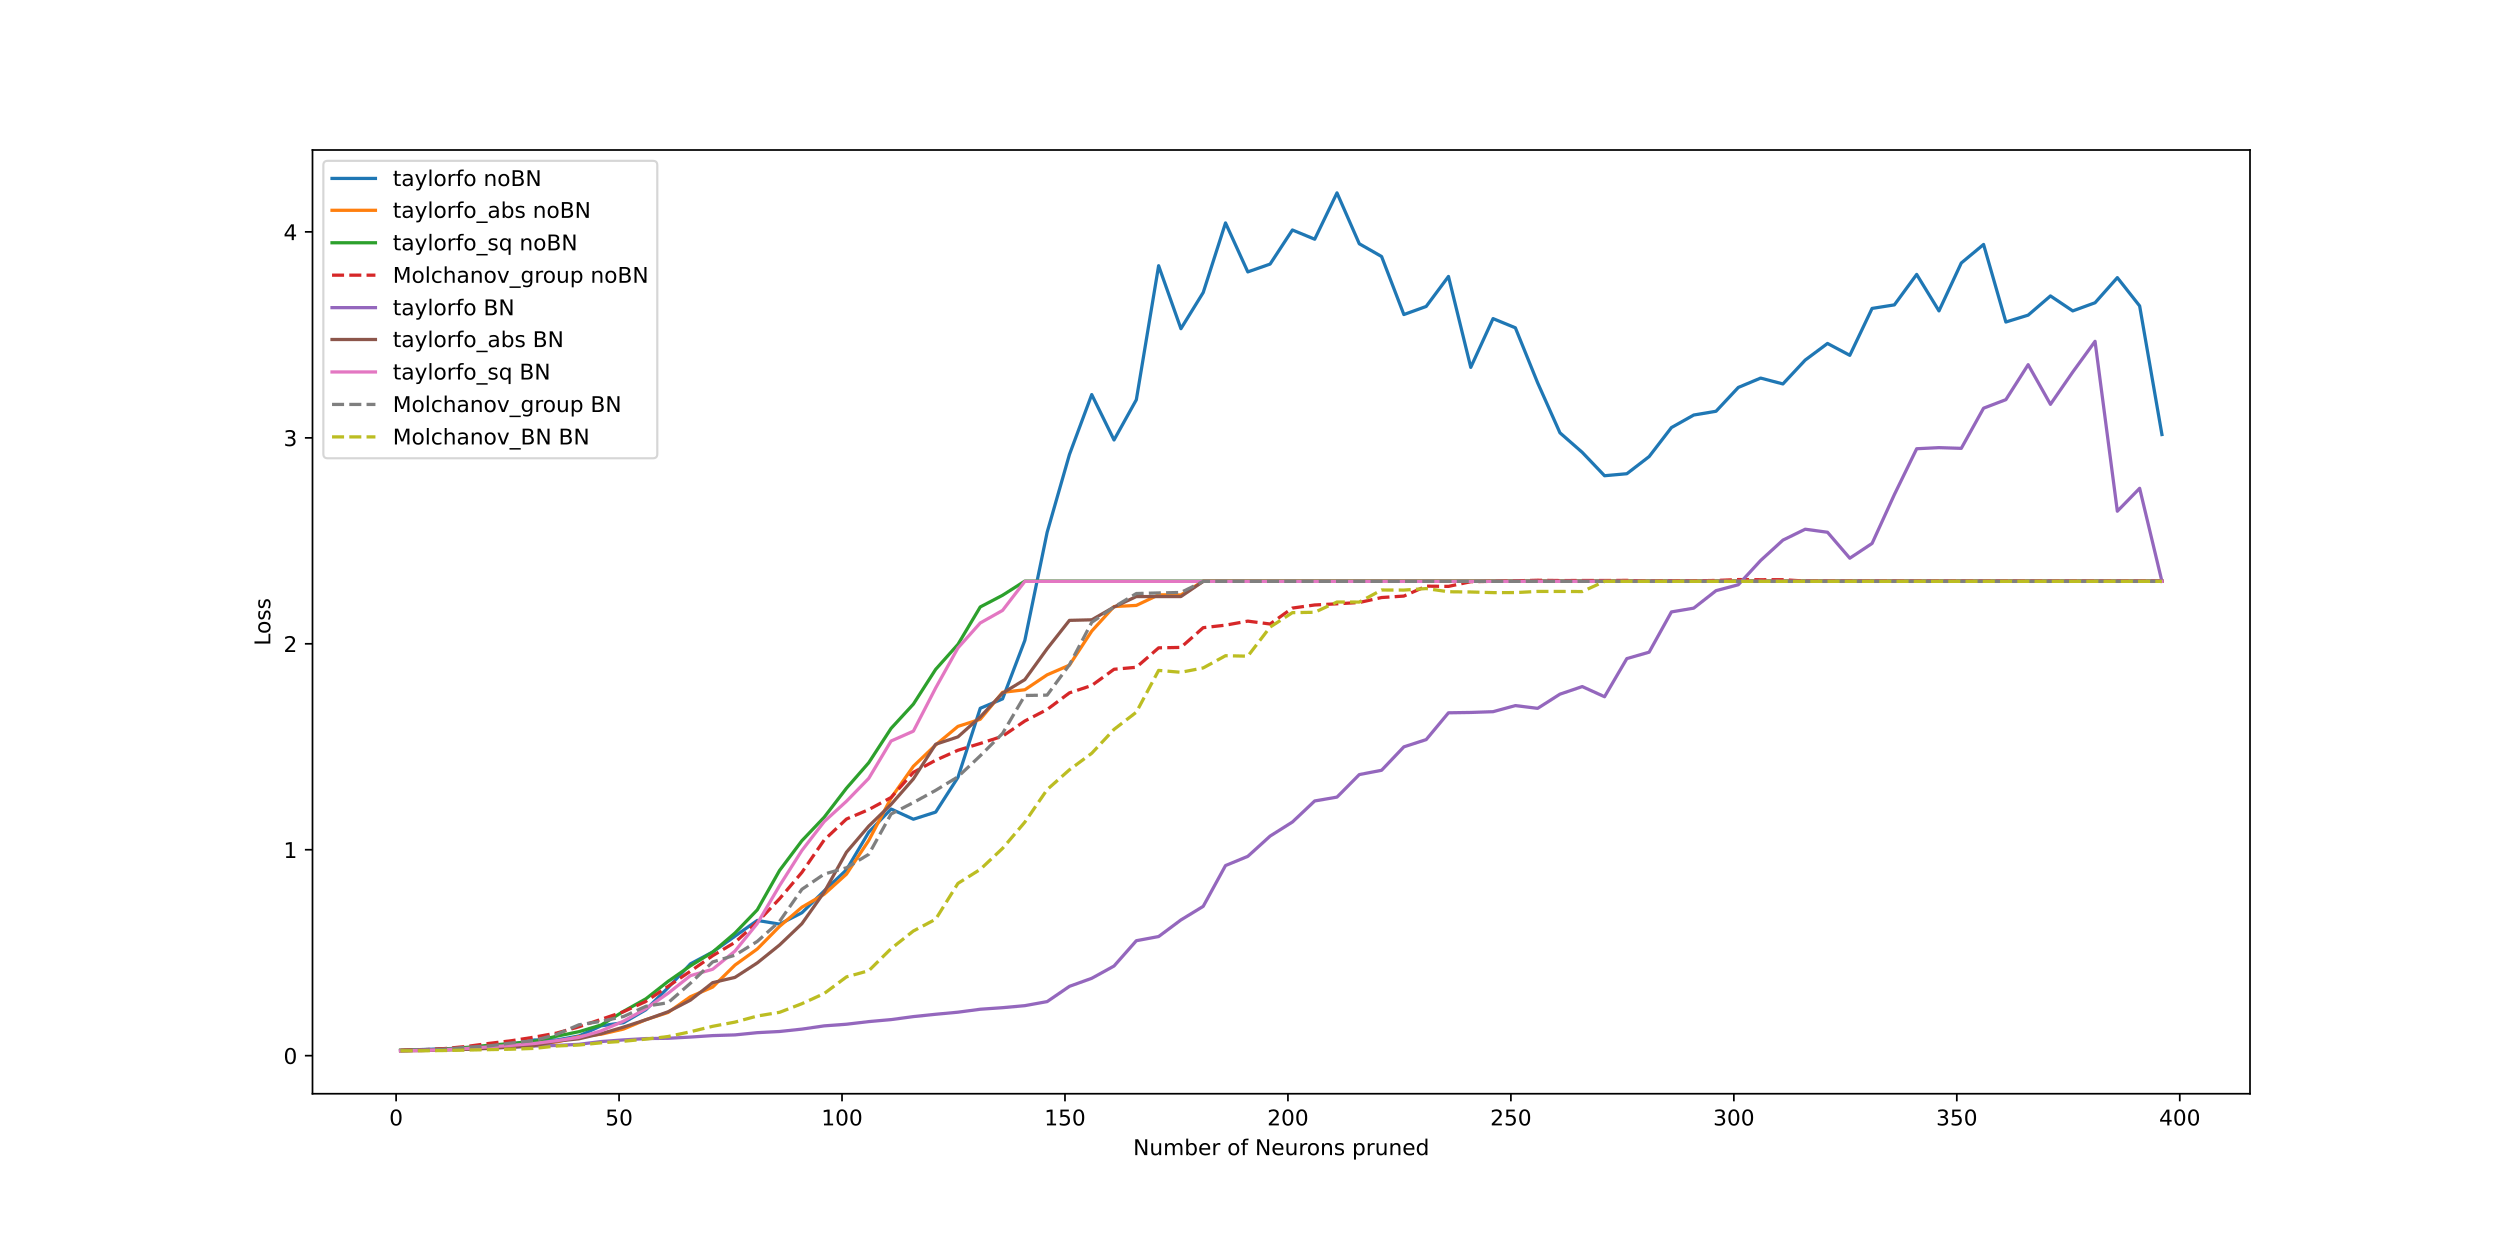 <?xml version="1.0" encoding="utf-8" standalone="no"?>
<!DOCTYPE svg PUBLIC "-//W3C//DTD SVG 1.1//EN"
  "http://www.w3.org/Graphics/SVG/1.1/DTD/svg11.dtd">
<!-- Created with matplotlib (https://matplotlib.org/) -->
<svg height="576pt" version="1.1" viewBox="0 0 1152 576" width="1152pt" xmlns="http://www.w3.org/2000/svg" xmlns:xlink="http://www.w3.org/1999/xlink">
 <defs>
  <style type="text/css">
*{stroke-linecap:butt;stroke-linejoin:round;}
  </style>
 </defs>
 <g id="figure_1">
  <g id="patch_1">
   <path d="M 0 576 
L 1152 576 
L 1152 0 
L 0 0 
z
" style="fill:#ffffff;"/>
  </g>
  <g id="axes_1">
   <g id="patch_2">
    <path d="M 144 504 
L 1036.8 504 
L 1036.8 69.12 
L 144 69.12 
z
" style="fill:#ffffff;"/>
   </g>
   <g id="matplotlib.axis_1">
    <g id="xtick_1">
     <g id="line2d_1">
      <defs>
       <path d="M 0 0 
L 0 3.5 
" id="m37a6d47ab7" style="stroke:#000000;stroke-width:0.8;"/>
      </defs>
      <g>
       <use style="stroke:#000000;stroke-width:0.8;" x="182.527" xlink:href="#m37a6d47ab7" y="504"/>
      </g>
     </g>
     <g id="text_1">
      <!-- 0 -->
      <defs>
       <path d="M 31.781 66.406 
Q 24.172 66.406 20.328 58.906 
Q 16.5 51.422 16.5 36.375 
Q 16.5 21.391 20.328 13.891 
Q 24.172 6.391 31.781 6.391 
Q 39.453 6.391 43.281 13.891 
Q 47.125 21.391 47.125 36.375 
Q 47.125 51.422 43.281 58.906 
Q 39.453 66.406 31.781 66.406 
z
M 31.781 74.219 
Q 44.047 74.219 50.516 64.516 
Q 56.984 54.828 56.984 36.375 
Q 56.984 17.969 50.516 8.266 
Q 44.047 -1.422 31.781 -1.422 
Q 19.531 -1.422 13.062 8.266 
Q 6.594 17.969 6.594 36.375 
Q 6.594 54.828 13.062 64.516 
Q 19.531 74.219 31.781 74.219 
z
" id="DejaVuSans-48"/>
      </defs>
      <g transform="translate(179.346 518.598)scale(0.1 -0.1)">
       <use xlink:href="#DejaVuSans-48"/>
      </g>
     </g>
    </g>
    <g id="xtick_2">
     <g id="line2d_2">
      <g>
       <use style="stroke:#000000;stroke-width:0.8;" x="285.266" xlink:href="#m37a6d47ab7" y="504"/>
      </g>
     </g>
     <g id="text_2">
      <!-- 50 -->
      <defs>
       <path d="M 10.797 72.906 
L 49.516 72.906 
L 49.516 64.594 
L 19.828 64.594 
L 19.828 46.734 
Q 21.969 47.469 24.109 47.828 
Q 26.266 48.188 28.422 48.188 
Q 40.625 48.188 47.75 41.5 
Q 54.891 34.812 54.891 23.391 
Q 54.891 11.625 47.562 5.094 
Q 40.234 -1.422 26.906 -1.422 
Q 22.312 -1.422 17.547 -0.641 
Q 12.797 0.141 7.719 1.703 
L 7.719 11.625 
Q 12.109 9.234 16.797 8.062 
Q 21.484 6.891 26.703 6.891 
Q 35.156 6.891 40.078 11.328 
Q 45.016 15.766 45.016 23.391 
Q 45.016 31 40.078 35.438 
Q 35.156 39.891 26.703 39.891 
Q 22.75 39.891 18.812 39.016 
Q 14.891 38.141 10.797 36.281 
z
" id="DejaVuSans-53"/>
      </defs>
      <g transform="translate(278.903 518.598)scale(0.1 -0.1)">
       <use xlink:href="#DejaVuSans-53"/>
       <use x="63.623" xlink:href="#DejaVuSans-48"/>
      </g>
     </g>
    </g>
    <g id="xtick_3">
     <g id="line2d_3">
      <g>
       <use style="stroke:#000000;stroke-width:0.8;" x="388.005" xlink:href="#m37a6d47ab7" y="504"/>
      </g>
     </g>
     <g id="text_3">
      <!-- 100 -->
      <defs>
       <path d="M 12.406 8.297 
L 28.516 8.297 
L 28.516 63.922 
L 10.984 60.406 
L 10.984 69.391 
L 28.422 72.906 
L 38.281 72.906 
L 38.281 8.297 
L 54.391 8.297 
L 54.391 0 
L 12.406 0 
z
" id="DejaVuSans-49"/>
      </defs>
      <g transform="translate(378.461 518.598)scale(0.1 -0.1)">
       <use xlink:href="#DejaVuSans-49"/>
       <use x="63.623" xlink:href="#DejaVuSans-48"/>
       <use x="127.246" xlink:href="#DejaVuSans-48"/>
      </g>
     </g>
    </g>
    <g id="xtick_4">
     <g id="line2d_4">
      <g>
       <use style="stroke:#000000;stroke-width:0.8;" x="490.743" xlink:href="#m37a6d47ab7" y="504"/>
      </g>
     </g>
     <g id="text_4">
      <!-- 150 -->
      <g transform="translate(481.2 518.598)scale(0.1 -0.1)">
       <use xlink:href="#DejaVuSans-49"/>
       <use x="63.623" xlink:href="#DejaVuSans-53"/>
       <use x="127.246" xlink:href="#DejaVuSans-48"/>
      </g>
     </g>
    </g>
    <g id="xtick_5">
     <g id="line2d_5">
      <g>
       <use style="stroke:#000000;stroke-width:0.8;" x="593.482" xlink:href="#m37a6d47ab7" y="504"/>
      </g>
     </g>
     <g id="text_5">
      <!-- 200 -->
      <defs>
       <path d="M 19.188 8.297 
L 53.609 8.297 
L 53.609 0 
L 7.328 0 
L 7.328 8.297 
Q 12.938 14.109 22.625 23.891 
Q 32.328 33.688 34.812 36.531 
Q 39.547 41.844 41.422 45.531 
Q 43.312 49.219 43.312 52.781 
Q 43.312 58.594 39.234 62.25 
Q 35.156 65.922 28.609 65.922 
Q 23.969 65.922 18.812 64.312 
Q 13.672 62.703 7.812 59.422 
L 7.812 69.391 
Q 13.766 71.781 18.938 73 
Q 24.125 74.219 28.422 74.219 
Q 39.75 74.219 46.484 68.547 
Q 53.219 62.891 53.219 53.422 
Q 53.219 48.922 51.531 44.891 
Q 49.859 40.875 45.406 35.406 
Q 44.188 33.984 37.641 27.219 
Q 31.109 20.453 19.188 8.297 
z
" id="DejaVuSans-50"/>
      </defs>
      <g transform="translate(583.938 518.598)scale(0.1 -0.1)">
       <use xlink:href="#DejaVuSans-50"/>
       <use x="63.623" xlink:href="#DejaVuSans-48"/>
       <use x="127.246" xlink:href="#DejaVuSans-48"/>
      </g>
     </g>
    </g>
    <g id="xtick_6">
     <g id="line2d_6">
      <g>
       <use style="stroke:#000000;stroke-width:0.8;" x="696.221" xlink:href="#m37a6d47ab7" y="504"/>
      </g>
     </g>
     <g id="text_6">
      <!-- 250 -->
      <g transform="translate(686.677 518.598)scale(0.1 -0.1)">
       <use xlink:href="#DejaVuSans-50"/>
       <use x="63.623" xlink:href="#DejaVuSans-53"/>
       <use x="127.246" xlink:href="#DejaVuSans-48"/>
      </g>
     </g>
    </g>
    <g id="xtick_7">
     <g id="line2d_7">
      <g>
       <use style="stroke:#000000;stroke-width:0.8;" x="798.96" xlink:href="#m37a6d47ab7" y="504"/>
      </g>
     </g>
     <g id="text_7">
      <!-- 300 -->
      <defs>
       <path d="M 40.578 39.312 
Q 47.656 37.797 51.625 33 
Q 55.609 28.219 55.609 21.188 
Q 55.609 10.406 48.188 4.484 
Q 40.766 -1.422 27.094 -1.422 
Q 22.516 -1.422 17.656 -0.516 
Q 12.797 0.391 7.625 2.203 
L 7.625 11.719 
Q 11.719 9.328 16.594 8.109 
Q 21.484 6.891 26.812 6.891 
Q 36.078 6.891 40.938 10.547 
Q 45.797 14.203 45.797 21.188 
Q 45.797 27.641 41.281 31.266 
Q 36.766 34.906 28.719 34.906 
L 20.219 34.906 
L 20.219 43.016 
L 29.109 43.016 
Q 36.375 43.016 40.234 45.922 
Q 44.094 48.828 44.094 54.297 
Q 44.094 59.906 40.109 62.906 
Q 36.141 65.922 28.719 65.922 
Q 24.656 65.922 20.016 65.031 
Q 15.375 64.156 9.812 62.312 
L 9.812 71.094 
Q 15.438 72.656 20.344 73.438 
Q 25.25 74.219 29.594 74.219 
Q 40.828 74.219 47.359 69.109 
Q 53.906 64.016 53.906 55.328 
Q 53.906 49.266 50.438 45.094 
Q 46.969 40.922 40.578 39.312 
z
" id="DejaVuSans-51"/>
      </defs>
      <g transform="translate(789.416 518.598)scale(0.1 -0.1)">
       <use xlink:href="#DejaVuSans-51"/>
       <use x="63.623" xlink:href="#DejaVuSans-48"/>
       <use x="127.246" xlink:href="#DejaVuSans-48"/>
      </g>
     </g>
    </g>
    <g id="xtick_8">
     <g id="line2d_8">
      <g>
       <use style="stroke:#000000;stroke-width:0.8;" x="901.699" xlink:href="#m37a6d47ab7" y="504"/>
      </g>
     </g>
     <g id="text_8">
      <!-- 350 -->
      <g transform="translate(892.155 518.598)scale(0.1 -0.1)">
       <use xlink:href="#DejaVuSans-51"/>
       <use x="63.623" xlink:href="#DejaVuSans-53"/>
       <use x="127.246" xlink:href="#DejaVuSans-48"/>
      </g>
     </g>
    </g>
    <g id="xtick_9">
     <g id="line2d_9">
      <g>
       <use style="stroke:#000000;stroke-width:0.8;" x="1004.437" xlink:href="#m37a6d47ab7" y="504"/>
      </g>
     </g>
     <g id="text_9">
      <!-- 400 -->
      <defs>
       <path d="M 37.797 64.312 
L 12.891 25.391 
L 37.797 25.391 
z
M 35.203 72.906 
L 47.609 72.906 
L 47.609 25.391 
L 58.016 25.391 
L 58.016 17.188 
L 47.609 17.188 
L 47.609 0 
L 37.797 0 
L 37.797 17.188 
L 4.891 17.188 
L 4.891 26.703 
z
" id="DejaVuSans-52"/>
      </defs>
      <g transform="translate(994.894 518.598)scale(0.1 -0.1)">
       <use xlink:href="#DejaVuSans-52"/>
       <use x="63.623" xlink:href="#DejaVuSans-48"/>
       <use x="127.246" xlink:href="#DejaVuSans-48"/>
      </g>
     </g>
    </g>
    <g id="text_10">
     <!-- Number of Neurons pruned -->
     <defs>
      <path d="M 9.812 72.906 
L 23.094 72.906 
L 55.422 11.922 
L 55.422 72.906 
L 64.984 72.906 
L 64.984 0 
L 51.703 0 
L 19.391 60.984 
L 19.391 0 
L 9.812 0 
z
" id="DejaVuSans-78"/>
      <path d="M 8.5 21.578 
L 8.5 54.688 
L 17.484 54.688 
L 17.484 21.922 
Q 17.484 14.156 20.5 10.266 
Q 23.531 6.391 29.594 6.391 
Q 36.859 6.391 41.078 11.031 
Q 45.312 15.672 45.312 23.688 
L 45.312 54.688 
L 54.297 54.688 
L 54.297 0 
L 45.312 0 
L 45.312 8.406 
Q 42.047 3.422 37.719 1 
Q 33.406 -1.422 27.688 -1.422 
Q 18.266 -1.422 13.375 4.438 
Q 8.5 10.297 8.5 21.578 
z
M 31.109 56 
z
" id="DejaVuSans-117"/>
      <path d="M 52 44.188 
Q 55.375 50.25 60.062 53.125 
Q 64.75 56 71.094 56 
Q 79.641 56 84.281 50.016 
Q 88.922 44.047 88.922 33.016 
L 88.922 0 
L 79.891 0 
L 79.891 32.719 
Q 79.891 40.578 77.094 44.375 
Q 74.312 48.188 68.609 48.188 
Q 61.625 48.188 57.562 43.547 
Q 53.516 38.922 53.516 30.906 
L 53.516 0 
L 44.484 0 
L 44.484 32.719 
Q 44.484 40.625 41.703 44.406 
Q 38.922 48.188 33.109 48.188 
Q 26.219 48.188 22.156 43.531 
Q 18.109 38.875 18.109 30.906 
L 18.109 0 
L 9.078 0 
L 9.078 54.688 
L 18.109 54.688 
L 18.109 46.188 
Q 21.188 51.219 25.484 53.609 
Q 29.781 56 35.688 56 
Q 41.656 56 45.828 52.969 
Q 50 49.953 52 44.188 
z
" id="DejaVuSans-109"/>
      <path d="M 48.688 27.297 
Q 48.688 37.203 44.609 42.844 
Q 40.531 48.484 33.406 48.484 
Q 26.266 48.484 22.188 42.844 
Q 18.109 37.203 18.109 27.297 
Q 18.109 17.391 22.188 11.75 
Q 26.266 6.109 33.406 6.109 
Q 40.531 6.109 44.609 11.75 
Q 48.688 17.391 48.688 27.297 
z
M 18.109 46.391 
Q 20.953 51.266 25.266 53.625 
Q 29.594 56 35.594 56 
Q 45.562 56 51.781 48.094 
Q 58.016 40.188 58.016 27.297 
Q 58.016 14.406 51.781 6.484 
Q 45.562 -1.422 35.594 -1.422 
Q 29.594 -1.422 25.266 0.953 
Q 20.953 3.328 18.109 8.203 
L 18.109 0 
L 9.078 0 
L 9.078 75.984 
L 18.109 75.984 
z
" id="DejaVuSans-98"/>
      <path d="M 56.203 29.594 
L 56.203 25.203 
L 14.891 25.203 
Q 15.484 15.922 20.484 11.062 
Q 25.484 6.203 34.422 6.203 
Q 39.594 6.203 44.453 7.469 
Q 49.312 8.734 54.109 11.281 
L 54.109 2.781 
Q 49.266 0.734 44.188 -0.344 
Q 39.109 -1.422 33.891 -1.422 
Q 20.797 -1.422 13.156 6.188 
Q 5.516 13.812 5.516 26.812 
Q 5.516 40.234 12.766 48.109 
Q 20.016 56 32.328 56 
Q 43.359 56 49.781 48.891 
Q 56.203 41.797 56.203 29.594 
z
M 47.219 32.234 
Q 47.125 39.594 43.094 43.984 
Q 39.062 48.391 32.422 48.391 
Q 24.906 48.391 20.391 44.141 
Q 15.875 39.891 15.188 32.172 
z
" id="DejaVuSans-101"/>
      <path d="M 41.109 46.297 
Q 39.594 47.172 37.812 47.578 
Q 36.031 48 33.891 48 
Q 26.266 48 22.188 43.047 
Q 18.109 38.094 18.109 28.812 
L 18.109 0 
L 9.078 0 
L 9.078 54.688 
L 18.109 54.688 
L 18.109 46.188 
Q 20.953 51.172 25.484 53.578 
Q 30.031 56 36.531 56 
Q 37.453 56 38.578 55.875 
Q 39.703 55.766 41.062 55.516 
z
" id="DejaVuSans-114"/>
      <path id="DejaVuSans-32"/>
      <path d="M 30.609 48.391 
Q 23.391 48.391 19.188 42.75 
Q 14.984 37.109 14.984 27.297 
Q 14.984 17.484 19.156 11.844 
Q 23.344 6.203 30.609 6.203 
Q 37.797 6.203 41.984 11.859 
Q 46.188 17.531 46.188 27.297 
Q 46.188 37.016 41.984 42.703 
Q 37.797 48.391 30.609 48.391 
z
M 30.609 56 
Q 42.328 56 49.016 48.375 
Q 55.719 40.766 55.719 27.297 
Q 55.719 13.875 49.016 6.219 
Q 42.328 -1.422 30.609 -1.422 
Q 18.844 -1.422 12.172 6.219 
Q 5.516 13.875 5.516 27.297 
Q 5.516 40.766 12.172 48.375 
Q 18.844 56 30.609 56 
z
" id="DejaVuSans-111"/>
      <path d="M 37.109 75.984 
L 37.109 68.5 
L 28.516 68.5 
Q 23.688 68.5 21.797 66.547 
Q 19.922 64.594 19.922 59.516 
L 19.922 54.688 
L 34.719 54.688 
L 34.719 47.703 
L 19.922 47.703 
L 19.922 0 
L 10.891 0 
L 10.891 47.703 
L 2.297 47.703 
L 2.297 54.688 
L 10.891 54.688 
L 10.891 58.5 
Q 10.891 67.625 15.141 71.797 
Q 19.391 75.984 28.609 75.984 
z
" id="DejaVuSans-102"/>
      <path d="M 54.891 33.016 
L 54.891 0 
L 45.906 0 
L 45.906 32.719 
Q 45.906 40.484 42.875 44.328 
Q 39.844 48.188 33.797 48.188 
Q 26.516 48.188 22.312 43.547 
Q 18.109 38.922 18.109 30.906 
L 18.109 0 
L 9.078 0 
L 9.078 54.688 
L 18.109 54.688 
L 18.109 46.188 
Q 21.344 51.125 25.703 53.562 
Q 30.078 56 35.797 56 
Q 45.219 56 50.047 50.172 
Q 54.891 44.344 54.891 33.016 
z
" id="DejaVuSans-110"/>
      <path d="M 44.281 53.078 
L 44.281 44.578 
Q 40.484 46.531 36.375 47.5 
Q 32.281 48.484 27.875 48.484 
Q 21.188 48.484 17.844 46.438 
Q 14.5 44.391 14.5 40.281 
Q 14.5 37.156 16.891 35.375 
Q 19.281 33.594 26.516 31.984 
L 29.594 31.297 
Q 39.156 29.25 43.188 25.516 
Q 47.219 21.781 47.219 15.094 
Q 47.219 7.469 41.188 3.016 
Q 35.156 -1.422 24.609 -1.422 
Q 20.219 -1.422 15.453 -0.562 
Q 10.688 0.297 5.422 2 
L 5.422 11.281 
Q 10.406 8.688 15.234 7.391 
Q 20.062 6.109 24.812 6.109 
Q 31.156 6.109 34.562 8.281 
Q 37.984 10.453 37.984 14.406 
Q 37.984 18.062 35.516 20.016 
Q 33.062 21.969 24.703 23.781 
L 21.578 24.516 
Q 13.234 26.266 9.516 29.906 
Q 5.812 33.547 5.812 39.891 
Q 5.812 47.609 11.281 51.797 
Q 16.75 56 26.812 56 
Q 31.781 56 36.172 55.266 
Q 40.578 54.547 44.281 53.078 
z
" id="DejaVuSans-115"/>
      <path d="M 18.109 8.203 
L 18.109 -20.797 
L 9.078 -20.797 
L 9.078 54.688 
L 18.109 54.688 
L 18.109 46.391 
Q 20.953 51.266 25.266 53.625 
Q 29.594 56 35.594 56 
Q 45.562 56 51.781 48.094 
Q 58.016 40.188 58.016 27.297 
Q 58.016 14.406 51.781 6.484 
Q 45.562 -1.422 35.594 -1.422 
Q 29.594 -1.422 25.266 0.953 
Q 20.953 3.328 18.109 8.203 
z
M 48.688 27.297 
Q 48.688 37.203 44.609 42.844 
Q 40.531 48.484 33.406 48.484 
Q 26.266 48.484 22.188 42.844 
Q 18.109 37.203 18.109 27.297 
Q 18.109 17.391 22.188 11.75 
Q 26.266 6.109 33.406 6.109 
Q 40.531 6.109 44.609 11.75 
Q 48.688 17.391 48.688 27.297 
z
" id="DejaVuSans-112"/>
      <path d="M 45.406 46.391 
L 45.406 75.984 
L 54.391 75.984 
L 54.391 0 
L 45.406 0 
L 45.406 8.203 
Q 42.578 3.328 38.25 0.953 
Q 33.938 -1.422 27.875 -1.422 
Q 17.969 -1.422 11.734 6.484 
Q 5.516 14.406 5.516 27.297 
Q 5.516 40.188 11.734 48.094 
Q 17.969 56 27.875 56 
Q 33.938 56 38.25 53.625 
Q 42.578 51.266 45.406 46.391 
z
M 14.797 27.297 
Q 14.797 17.391 18.875 11.75 
Q 22.953 6.109 30.078 6.109 
Q 37.203 6.109 41.297 11.75 
Q 45.406 17.391 45.406 27.297 
Q 45.406 37.203 41.297 42.844 
Q 37.203 48.484 30.078 48.484 
Q 22.953 48.484 18.875 42.844 
Q 14.797 37.203 14.797 27.297 
z
" id="DejaVuSans-100"/>
     </defs>
     <g transform="translate(522.148 532.277)scale(0.1 -0.1)">
      <use xlink:href="#DejaVuSans-78"/>
      <use x="74.805" xlink:href="#DejaVuSans-117"/>
      <use x="138.184" xlink:href="#DejaVuSans-109"/>
      <use x="235.596" xlink:href="#DejaVuSans-98"/>
      <use x="299.072" xlink:href="#DejaVuSans-101"/>
      <use x="360.596" xlink:href="#DejaVuSans-114"/>
      <use x="401.709" xlink:href="#DejaVuSans-32"/>
      <use x="433.496" xlink:href="#DejaVuSans-111"/>
      <use x="494.678" xlink:href="#DejaVuSans-102"/>
      <use x="529.883" xlink:href="#DejaVuSans-32"/>
      <use x="561.67" xlink:href="#DejaVuSans-78"/>
      <use x="636.475" xlink:href="#DejaVuSans-101"/>
      <use x="697.998" xlink:href="#DejaVuSans-117"/>
      <use x="761.377" xlink:href="#DejaVuSans-114"/>
      <use x="800.24" xlink:href="#DejaVuSans-111"/>
      <use x="861.422" xlink:href="#DejaVuSans-110"/>
      <use x="924.801" xlink:href="#DejaVuSans-115"/>
      <use x="976.9" xlink:href="#DejaVuSans-32"/>
      <use x="1008.688" xlink:href="#DejaVuSans-112"/>
      <use x="1072.164" xlink:href="#DejaVuSans-114"/>
      <use x="1113.277" xlink:href="#DejaVuSans-117"/>
      <use x="1176.656" xlink:href="#DejaVuSans-110"/>
      <use x="1240.035" xlink:href="#DejaVuSans-101"/>
      <use x="1301.559" xlink:href="#DejaVuSans-100"/>
     </g>
    </g>
   </g>
   <g id="matplotlib.axis_2">
    <g id="ytick_1">
     <g id="line2d_10">
      <defs>
       <path d="M 0 0 
L -3.5 0 
" id="me0b15a1cbd" style="stroke:#000000;stroke-width:0.8;"/>
      </defs>
      <g>
       <use style="stroke:#000000;stroke-width:0.8;" x="144" xlink:href="#me0b15a1cbd" y="486.454"/>
      </g>
     </g>
     <g id="text_11">
      <!-- 0 -->
      <g transform="translate(130.637 490.253)scale(0.1 -0.1)">
       <use xlink:href="#DejaVuSans-48"/>
      </g>
     </g>
    </g>
    <g id="ytick_2">
     <g id="line2d_11">
      <g>
       <use style="stroke:#000000;stroke-width:0.8;" x="144" xlink:href="#me0b15a1cbd" y="391.555"/>
      </g>
     </g>
     <g id="text_12">
      <!-- 1 -->
      <g transform="translate(130.637 395.354)scale(0.1 -0.1)">
       <use xlink:href="#DejaVuSans-49"/>
      </g>
     </g>
    </g>
    <g id="ytick_3">
     <g id="line2d_12">
      <g>
       <use style="stroke:#000000;stroke-width:0.8;" x="144" xlink:href="#me0b15a1cbd" y="296.655"/>
      </g>
     </g>
     <g id="text_13">
      <!-- 2 -->
      <g transform="translate(130.637 300.454)scale(0.1 -0.1)">
       <use xlink:href="#DejaVuSans-50"/>
      </g>
     </g>
    </g>
    <g id="ytick_4">
     <g id="line2d_13">
      <g>
       <use style="stroke:#000000;stroke-width:0.8;" x="144" xlink:href="#me0b15a1cbd" y="201.756"/>
      </g>
     </g>
     <g id="text_14">
      <!-- 3 -->
      <g transform="translate(130.637 205.555)scale(0.1 -0.1)">
       <use xlink:href="#DejaVuSans-51"/>
      </g>
     </g>
    </g>
    <g id="ytick_5">
     <g id="line2d_14">
      <g>
       <use style="stroke:#000000;stroke-width:0.8;" x="144" xlink:href="#me0b15a1cbd" y="106.856"/>
      </g>
     </g>
     <g id="text_15">
      <!-- 4 -->
      <g transform="translate(130.637 110.655)scale(0.1 -0.1)">
       <use xlink:href="#DejaVuSans-52"/>
      </g>
     </g>
    </g>
    <g id="text_16">
     <!-- Loss -->
     <defs>
      <path d="M 9.812 72.906 
L 19.672 72.906 
L 19.672 8.297 
L 55.172 8.297 
L 55.172 0 
L 9.812 0 
z
" id="DejaVuSans-76"/>
     </defs>
     <g transform="translate(124.558 297.527)rotate(-90)scale(0.1 -0.1)">
      <use xlink:href="#DejaVuSans-76"/>
      <use x="53.963" xlink:href="#DejaVuSans-111"/>
      <use x="115.145" xlink:href="#DejaVuSans-115"/>
      <use x="167.244" xlink:href="#DejaVuSans-115"/>
     </g>
    </g>
   </g>
   <g id="line2d_15">
    <path clip-path="url(#p7abf952ac0)" d="M 184.582 484.001 
L 194.856 483.609 
L 205.13 483.264 
L 215.403 482.887 
L 225.677 482.483 
L 235.951 481.14 
L 246.225 479.226 
L 256.499 479.22 
L 266.773 477.373 
L 277.047 472.68 
L 287.321 471.248 
L 297.594 465.301 
L 307.868 455.103 
L 318.142 444.157 
L 328.416 438.675 
L 338.69 431.387 
L 348.964 424.13 
L 359.238 425.843 
L 369.512 420.599 
L 379.786 410.523 
L 390.059 400.794 
L 400.333 383.449 
L 410.607 372.806 
L 420.881 377.498 
L 431.155 374.217 
L 441.429 358.208 
L 451.703 326.372 
L 461.977 322.05 
L 472.25 295.08 
L 482.524 245.28 
L 492.798 209.44 
L 503.072 181.828 
L 513.346 202.735 
L 523.62 184.209 
L 533.894 122.453 
L 544.168 151.458 
L 554.441 134.782 
L 564.715 102.726 
L 574.989 125.29 
L 585.263 121.685 
L 595.537 105.983 
L 605.811 110.228 
L 616.085 88.887 
L 626.359 112.322 
L 636.632 118.197 
L 646.906 144.945 
L 657.18 141.213 
L 667.454 127.391 
L 677.728 169.28 
L 688.002 146.817 
L 698.276 151.045 
L 708.55 176.413 
L 718.823 199.44 
L 729.097 208.446 
L 739.371 219.217 
L 749.645 218.293 
L 759.919 210.393 
L 770.193 197.016 
L 780.467 191.244 
L 790.741 189.515 
L 801.014 178.53 
L 811.288 174.22 
L 821.562 176.921 
L 831.836 165.926 
L 842.11 158.266 
L 852.384 163.732 
L 862.658 142.12 
L 872.932 140.487 
L 883.206 126.455 
L 893.479 143.256 
L 903.753 121.194 
L 914.027 112.646 
L 924.301 148.384 
L 934.575 145.215 
L 944.849 136.369 
L 955.123 143.262 
L 965.397 139.51 
L 975.67 127.937 
L 985.944 140.973 
L 996.218 200.229 
" style="fill:none;stroke:#1f77b4;stroke-linecap:square;stroke-width:1.5;"/>
   </g>
   <g id="line2d_16">
    <path clip-path="url(#p7abf952ac0)" d="M 184.582 484.038 
L 194.856 483.889 
L 205.13 483.568 
L 215.403 483.129 
L 225.677 482.575 
L 235.951 481.539 
L 246.225 480.807 
L 256.499 480.124 
L 266.773 477.714 
L 277.047 476.561 
L 287.321 474.183 
L 297.594 469.872 
L 307.868 466.533 
L 318.142 459.289 
L 328.416 454.828 
L 338.69 444.695 
L 348.964 437.285 
L 359.238 426.866 
L 369.512 418.037 
L 379.786 412.06 
L 390.059 402.794 
L 400.333 387.269 
L 410.607 367.728 
L 420.881 353.102 
L 431.155 343.257 
L 441.429 334.712 
L 451.703 331.435 
L 461.977 319.019 
L 472.25 317.844 
L 482.524 310.963 
L 492.798 306.504 
L 503.072 290.816 
L 513.346 279.498 
L 523.62 278.975 
L 533.894 274.08 
L 544.168 274.166 
L 554.441 267.761 
L 564.715 267.761 
L 574.989 267.761 
L 585.263 267.761 
L 595.537 267.761 
L 605.811 267.761 
L 616.085 267.761 
L 626.359 267.761 
L 636.632 267.761 
L 646.906 267.761 
L 657.18 267.761 
L 667.454 267.761 
L 677.728 267.761 
L 688.002 267.761 
L 698.276 267.761 
L 708.55 267.761 
L 718.823 267.761 
L 729.097 267.761 
L 739.371 267.761 
L 749.645 267.761 
L 759.919 267.761 
L 770.193 267.761 
L 780.467 267.761 
L 790.741 267.761 
L 801.014 267.761 
L 811.288 267.761 
L 821.562 267.761 
L 831.836 267.761 
L 842.11 267.761 
L 852.384 267.761 
L 862.658 267.761 
L 872.932 267.761 
L 883.206 267.761 
L 893.479 267.761 
L 903.753 267.761 
L 914.027 267.761 
L 924.301 267.761 
L 934.575 267.761 
L 944.849 267.761 
L 955.123 267.761 
L 965.397 267.761 
L 975.67 267.761 
L 985.944 267.761 
L 996.218 267.761 
" style="fill:none;stroke:#ff7f0e;stroke-linecap:square;stroke-width:1.5;"/>
   </g>
   <g id="line2d_17">
    <path clip-path="url(#p7abf952ac0)" d="M 184.582 483.982 
L 194.856 483.85 
L 205.13 483.419 
L 215.403 482.596 
L 225.677 481.603 
L 235.951 480.841 
L 246.225 479.839 
L 256.499 477.484 
L 266.773 475.402 
L 277.047 472.307 
L 287.321 466.018 
L 297.594 460.269 
L 307.868 452.212 
L 318.142 445.058 
L 328.416 438.709 
L 338.69 429.924 
L 348.964 419.247 
L 359.238 401.08 
L 369.512 387.407 
L 379.786 376.581 
L 390.059 363.2 
L 400.333 351.431 
L 410.607 335.641 
L 420.881 324.458 
L 431.155 308.441 
L 441.429 296.913 
L 451.703 279.677 
L 461.977 274.299 
L 472.25 267.761 
L 482.524 267.761 
L 492.798 267.761 
L 503.072 267.761 
L 513.346 267.761 
L 523.62 267.761 
L 533.894 267.761 
L 544.168 267.761 
L 554.441 267.761 
L 564.715 267.761 
L 574.989 267.761 
L 585.263 267.761 
L 595.537 267.761 
L 605.811 267.761 
L 616.085 267.761 
L 626.359 267.761 
L 636.632 267.761 
L 646.906 267.761 
L 657.18 267.761 
L 667.454 267.761 
L 677.728 267.761 
L 688.002 267.761 
L 698.276 267.761 
L 708.55 267.761 
L 718.823 267.761 
L 729.097 267.761 
L 739.371 267.761 
L 749.645 267.761 
L 759.919 267.761 
L 770.193 267.761 
L 780.467 267.761 
L 790.741 267.761 
L 801.014 267.761 
L 811.288 267.761 
L 821.562 267.761 
L 831.836 267.761 
L 842.11 267.761 
L 852.384 267.761 
L 862.658 267.761 
L 872.932 267.761 
L 883.206 267.761 
L 893.479 267.761 
L 903.753 267.761 
L 914.027 267.761 
L 924.301 267.761 
L 934.575 267.761 
L 944.849 267.761 
L 955.123 267.761 
L 965.397 267.761 
L 975.67 267.761 
L 985.944 267.761 
L 996.218 267.761 
" style="fill:none;stroke:#2ca02c;stroke-linecap:square;stroke-width:1.5;"/>
   </g>
   <g id="line2d_18">
    <path clip-path="url(#p7abf952ac0)" d="M 184.582 483.982 
L 194.856 483.708 
L 205.13 483.161 
L 215.403 482.155 
L 225.677 480.76 
L 235.951 479.524 
L 246.225 477.895 
L 256.499 476.043 
L 266.773 473.135 
L 277.047 469.705 
L 287.321 466.199 
L 297.594 461.463 
L 307.868 454.501 
L 318.142 447.526 
L 328.416 440.371 
L 338.69 434.236 
L 348.964 424.958 
L 359.238 414.13 
L 369.512 402.001 
L 379.786 387.063 
L 390.059 377.411 
L 400.333 373.051 
L 410.607 367.47 
L 420.881 355.897 
L 431.155 350.312 
L 441.429 345.722 
L 451.703 342.595 
L 461.977 339.245 
L 472.25 332.235 
L 482.524 326.931 
L 492.798 319.267 
L 503.072 315.865 
L 513.346 308.4 
L 523.62 307.48 
L 533.894 298.536 
L 544.168 298.317 
L 554.441 289.237 
L 564.715 288.072 
L 574.989 286.217 
L 585.263 287.543 
L 595.537 280.2 
L 605.811 278.774 
L 616.085 278.235 
L 626.359 277.639 
L 636.632 275.342 
L 646.906 274.671 
L 657.18 270.099 
L 667.454 270.205 
L 677.728 268.058 
L 688.002 267.859 
L 698.276 267.644 
L 708.55 267.378 
L 718.823 267.519 
L 729.097 267.495 
L 739.371 267.506 
L 749.645 267.431 
L 759.919 267.776 
L 770.193 267.575 
L 780.467 267.653 
L 790.741 267.475 
L 801.014 267.067 
L 811.288 267.143 
L 821.562 267.118 
L 831.836 267.761 
L 842.11 267.761 
L 852.384 267.761 
L 862.658 267.761 
L 872.932 267.761 
L 883.206 267.761 
L 893.479 267.761 
L 903.753 267.761 
L 914.027 267.761 
L 924.301 267.761 
L 934.575 267.761 
L 944.849 267.761 
L 955.123 267.761 
L 965.397 267.761 
L 975.67 267.761 
L 985.944 267.761 
L 996.218 267.761 
" style="fill:none;stroke:#d62728;stroke-dasharray:5.55,2.4;stroke-dashoffset:0;stroke-width:1.5;"/>
   </g>
   <g id="line2d_19">
    <path clip-path="url(#p7abf952ac0)" d="M 184.582 484.176 
L 194.856 483.872 
L 205.13 483.618 
L 215.403 483.201 
L 225.677 482.738 
L 235.951 482.649 
L 246.225 481.978 
L 256.499 481.741 
L 266.773 481.211 
L 277.047 479.939 
L 287.321 479.181 
L 297.594 478.577 
L 307.868 478.444 
L 318.142 477.88 
L 328.416 477.204 
L 338.69 476.882 
L 348.964 475.852 
L 359.238 475.312 
L 369.512 474.215 
L 379.786 472.722 
L 390.059 471.963 
L 400.333 470.752 
L 410.607 469.831 
L 420.881 468.45 
L 431.155 467.378 
L 441.429 466.418 
L 451.703 465.055 
L 461.977 464.341 
L 472.25 463.405 
L 482.524 461.537 
L 492.798 454.503 
L 503.072 450.8 
L 513.346 445.139 
L 523.62 433.479 
L 533.894 431.559 
L 544.168 423.906 
L 554.441 417.635 
L 564.715 398.846 
L 574.989 394.602 
L 585.263 385.269 
L 595.537 378.781 
L 605.811 369.081 
L 616.085 367.308 
L 626.359 356.926 
L 636.632 354.946 
L 646.906 344.145 
L 657.18 340.812 
L 667.454 328.461 
L 677.728 328.298 
L 688.002 327.944 
L 698.276 325.136 
L 708.55 326.407 
L 718.823 319.867 
L 729.097 316.369 
L 739.371 321.055 
L 749.645 303.48 
L 759.919 300.52 
L 770.193 281.973 
L 780.467 280.233 
L 790.741 272.186 
L 801.014 269.443 
L 811.288 258.285 
L 821.562 248.896 
L 831.836 243.86 
L 842.11 245.26 
L 852.384 257.225 
L 862.658 250.405 
L 872.932 227.886 
L 883.206 206.778 
L 893.479 206.272 
L 903.753 206.603 
L 914.027 188.095 
L 924.301 184.163 
L 934.575 168.048 
L 944.849 186.312 
L 955.123 171.431 
L 965.397 157.292 
L 975.67 235.558 
L 985.944 225.011 
L 996.218 267.907 
" style="fill:none;stroke:#9467bd;stroke-linecap:square;stroke-width:1.5;"/>
   </g>
   <g id="line2d_20">
    <path clip-path="url(#p7abf952ac0)" d="M 184.582 484.233 
L 194.856 484.083 
L 205.13 483.848 
L 215.403 483.529 
L 225.677 483.093 
L 235.951 482.454 
L 246.225 481.815 
L 256.499 479.773 
L 266.773 478.681 
L 277.047 476.303 
L 287.321 473.295 
L 297.594 469.897 
L 307.868 466.218 
L 318.142 460.864 
L 328.416 452.792 
L 338.69 450.367 
L 348.964 443.7 
L 359.238 435.437 
L 369.512 425.635 
L 379.786 411.094 
L 390.059 392.688 
L 400.333 380.663 
L 410.607 370.671 
L 420.881 358.935 
L 431.155 342.957 
L 441.429 339.551 
L 451.703 330.361 
L 461.977 319.386 
L 472.25 313.165 
L 482.524 298.926 
L 492.798 285.863 
L 503.072 285.612 
L 513.346 279.713 
L 523.62 274.887 
L 533.894 274.892 
L 544.168 274.89 
L 554.441 267.907 
L 564.715 267.907 
L 574.989 267.907 
L 585.263 267.907 
L 595.537 267.907 
L 605.811 267.907 
L 616.085 267.907 
L 626.359 267.907 
L 636.632 267.907 
L 646.906 267.907 
L 657.18 267.907 
L 667.454 267.907 
L 677.728 267.907 
L 688.002 267.907 
L 698.276 267.907 
L 708.55 267.907 
L 718.823 267.907 
L 729.097 267.907 
L 739.371 267.907 
L 749.645 267.907 
L 759.919 267.907 
L 770.193 267.907 
L 780.467 267.907 
L 790.741 267.907 
L 801.014 267.907 
L 811.288 267.907 
L 821.562 267.907 
L 831.836 267.907 
L 842.11 267.907 
L 852.384 267.907 
L 862.658 267.907 
L 872.932 267.907 
L 883.206 267.907 
L 893.479 267.907 
L 903.753 267.907 
L 914.027 267.907 
L 924.301 267.907 
L 934.575 267.907 
L 944.849 267.907 
L 955.123 267.907 
L 965.397 267.907 
L 975.67 267.907 
L 985.944 267.907 
L 996.218 267.907 
" style="fill:none;stroke:#8c564b;stroke-linecap:square;stroke-width:1.5;"/>
   </g>
   <g id="line2d_21">
    <path clip-path="url(#p7abf952ac0)" d="M 184.582 484.233 
L 194.856 484.052 
L 205.13 483.704 
L 215.403 483.111 
L 225.677 482.383 
L 235.951 481.676 
L 246.225 480.845 
L 256.499 479.54 
L 266.773 477.999 
L 277.047 475 
L 287.321 470.535 
L 297.594 464.81 
L 307.868 457.687 
L 318.142 449.581 
L 328.416 446.616 
L 338.69 438.245 
L 348.964 425.541 
L 359.238 408.074 
L 369.512 391.904 
L 379.786 378.594 
L 390.059 369.213 
L 400.333 358.651 
L 410.607 341.461 
L 420.881 336.917 
L 431.155 317.009 
L 441.429 298.558 
L 451.703 287.057 
L 461.977 281.275 
L 472.25 267.907 
L 482.524 267.907 
L 492.798 267.907 
L 503.072 267.907 
L 513.346 267.907 
L 523.62 267.907 
L 533.894 267.907 
L 544.168 267.907 
L 554.441 267.907 
L 564.715 267.907 
L 574.989 267.907 
L 585.263 267.907 
L 595.537 267.907 
L 605.811 267.907 
L 616.085 267.907 
L 626.359 267.907 
L 636.632 267.907 
L 646.906 267.907 
L 657.18 267.907 
L 667.454 267.907 
L 677.728 267.907 
L 688.002 267.907 
L 698.276 267.907 
L 708.55 267.907 
L 718.823 267.907 
L 729.097 267.907 
L 739.371 267.907 
L 749.645 267.907 
L 759.919 267.907 
L 770.193 267.907 
L 780.467 267.907 
L 790.741 267.907 
L 801.014 267.907 
L 811.288 267.907 
L 821.562 267.907 
L 831.836 267.907 
L 842.11 267.907 
L 852.384 267.907 
L 862.658 267.907 
L 872.932 267.907 
L 883.206 267.907 
L 893.479 267.907 
L 903.753 267.907 
L 914.027 267.907 
L 924.301 267.907 
L 934.575 267.907 
L 944.849 267.907 
L 955.123 267.907 
L 965.397 267.907 
L 975.67 267.907 
L 985.944 267.907 
L 996.218 267.907 
" style="fill:none;stroke:#e377c2;stroke-linecap:square;stroke-width:1.5;"/>
   </g>
   <g id="line2d_22">
    <path clip-path="url(#p7abf952ac0)" d="M 184.582 484.169 
L 194.856 483.913 
L 205.13 483.415 
L 215.403 482.566 
L 225.677 481.917 
L 235.951 480.57 
L 246.225 479.454 
L 256.499 476.647 
L 266.773 472.22 
L 277.047 470.632 
L 287.321 468.415 
L 297.594 463.703 
L 307.868 462.031 
L 318.142 453.085 
L 328.416 443.242 
L 338.69 440.161 
L 348.964 433.789 
L 359.238 424.551 
L 369.512 409.788 
L 379.786 402.778 
L 390.059 399.858 
L 400.333 393.656 
L 410.607 375.101 
L 420.881 369.81 
L 431.155 364.189 
L 441.429 357.934 
L 451.703 348.259 
L 461.977 337.958 
L 472.25 320.475 
L 482.524 320.306 
L 492.798 306.334 
L 503.072 286.783 
L 513.346 279.688 
L 523.62 273.493 
L 533.894 273.224 
L 544.168 273.008 
L 554.441 267.907 
L 564.715 267.907 
L 574.989 267.907 
L 585.263 267.907 
L 595.537 267.907 
L 605.811 267.907 
L 616.085 267.907 
L 626.359 267.907 
L 636.632 267.907 
L 646.906 267.907 
L 657.18 267.907 
L 667.454 267.907 
L 677.728 267.907 
L 688.002 267.907 
L 698.276 267.907 
L 708.55 267.907 
L 718.823 267.907 
L 729.097 267.907 
L 739.371 267.907 
L 749.645 267.907 
L 759.919 267.907 
L 770.193 267.907 
L 780.467 267.907 
L 790.741 267.907 
L 801.014 267.907 
L 811.288 267.907 
L 821.562 267.907 
L 831.836 267.907 
L 842.11 267.907 
L 852.384 267.907 
L 862.658 267.907 
L 872.932 267.907 
L 883.206 267.907 
L 893.479 267.907 
L 903.753 267.907 
L 914.027 267.907 
L 924.301 267.907 
L 934.575 267.907 
L 944.849 267.907 
L 955.123 267.907 
L 965.397 267.907 
L 975.67 267.907 
L 985.944 267.907 
L 996.218 267.907 
" style="fill:none;stroke:#7f7f7f;stroke-dasharray:5.55,2.4;stroke-dashoffset:0;stroke-width:1.5;"/>
   </g>
   <g id="line2d_23">
    <path clip-path="url(#p7abf952ac0)" d="M 184.582 484.232 
L 194.856 484.183 
L 205.13 484.08 
L 215.403 483.871 
L 225.677 483.668 
L 235.951 483.467 
L 246.225 483.1 
L 256.499 481.996 
L 266.773 481.548 
L 277.047 480.527 
L 287.321 479.819 
L 297.594 478.831 
L 307.868 477.623 
L 318.142 475.424 
L 328.416 472.92 
L 338.69 470.98 
L 348.964 468.178 
L 359.238 466.47 
L 369.512 462.501 
L 379.786 457.811 
L 390.059 450.147 
L 400.333 447.3 
L 410.607 437.121 
L 420.881 428.998 
L 431.155 423.573 
L 441.429 407.056 
L 451.703 400.607 
L 461.977 390.931 
L 472.25 378.83 
L 482.524 363.832 
L 492.798 354.715 
L 503.072 347.107 
L 513.346 336.099 
L 523.62 328.173 
L 533.894 308.917 
L 544.168 309.79 
L 554.441 307.778 
L 564.715 302.152 
L 574.989 302.369 
L 585.263 288.952 
L 595.537 282.307 
L 605.811 282.137 
L 616.085 277.399 
L 626.359 277.435 
L 636.632 271.864 
L 646.906 271.908 
L 657.18 271.214 
L 667.454 272.682 
L 677.728 272.788 
L 688.002 273.076 
L 698.276 273.065 
L 708.55 272.532 
L 718.823 272.533 
L 729.097 272.592 
L 739.371 267.907 
L 749.645 267.907 
L 759.919 267.907 
L 770.193 267.907 
L 780.467 267.907 
L 790.741 267.907 
L 801.014 267.907 
L 811.288 267.907 
L 821.562 267.907 
L 831.836 267.907 
L 842.11 267.907 
L 852.384 267.907 
L 862.658 267.907 
L 872.932 267.907 
L 883.206 267.907 
L 893.479 267.907 
L 903.753 267.907 
L 914.027 267.907 
L 924.301 267.907 
L 934.575 267.907 
L 944.849 267.907 
L 955.123 267.907 
L 965.397 267.907 
L 975.67 267.907 
L 985.944 267.907 
L 996.218 267.907 
" style="fill:none;stroke:#bcbd22;stroke-dasharray:5.55,2.4;stroke-dashoffset:0;stroke-width:1.5;"/>
   </g>
   <g id="patch_3">
    <path d="M 144 504 
L 144 69.12 
" style="fill:none;stroke:#000000;stroke-linecap:square;stroke-linejoin:miter;stroke-width:0.8;"/>
   </g>
   <g id="patch_4">
    <path d="M 1036.8 504 
L 1036.8 69.12 
" style="fill:none;stroke:#000000;stroke-linecap:square;stroke-linejoin:miter;stroke-width:0.8;"/>
   </g>
   <g id="patch_5">
    <path d="M 144 504 
L 1036.8 504 
" style="fill:none;stroke:#000000;stroke-linecap:square;stroke-linejoin:miter;stroke-width:0.8;"/>
   </g>
   <g id="patch_6">
    <path d="M 144 69.12 
L 1036.8 69.12 
" style="fill:none;stroke:#000000;stroke-linecap:square;stroke-linejoin:miter;stroke-width:0.8;"/>
   </g>
   <g id="legend_1">
    <g id="patch_7">
     <path d="M 151 211.17 
L 300.88 211.17 
Q 302.88 211.17 302.88 209.17 
L 302.88 76.12 
Q 302.88 74.12 300.88 74.12 
L 151 74.12 
Q 149 74.12 149 76.12 
L 149 209.17 
Q 149 211.17 151 211.17 
z
" style="fill:#ffffff;opacity:0.8;stroke:#cccccc;stroke-linejoin:miter;"/>
    </g>
    <g id="line2d_24">
     <path d="M 153 82.218 
L 173 82.218 
" style="fill:none;stroke:#1f77b4;stroke-linecap:square;stroke-width:1.5;"/>
    </g>
    <g id="line2d_25"/>
    <g id="text_17">
     <!-- taylorfo noBN -->
     <defs>
      <path d="M 18.312 70.219 
L 18.312 54.688 
L 36.812 54.688 
L 36.812 47.703 
L 18.312 47.703 
L 18.312 18.016 
Q 18.312 11.328 20.141 9.422 
Q 21.969 7.516 27.594 7.516 
L 36.812 7.516 
L 36.812 0 
L 27.594 0 
Q 17.188 0 13.234 3.875 
Q 9.281 7.766 9.281 18.016 
L 9.281 47.703 
L 2.688 47.703 
L 2.688 54.688 
L 9.281 54.688 
L 9.281 70.219 
z
" id="DejaVuSans-116"/>
      <path d="M 34.281 27.484 
Q 23.391 27.484 19.188 25 
Q 14.984 22.516 14.984 16.5 
Q 14.984 11.719 18.141 8.906 
Q 21.297 6.109 26.703 6.109 
Q 34.188 6.109 38.703 11.406 
Q 43.219 16.703 43.219 25.484 
L 43.219 27.484 
z
M 52.203 31.203 
L 52.203 0 
L 43.219 0 
L 43.219 8.297 
Q 40.141 3.328 35.547 0.953 
Q 30.953 -1.422 24.312 -1.422 
Q 15.922 -1.422 10.953 3.297 
Q 6 8.016 6 15.922 
Q 6 25.141 12.172 29.828 
Q 18.359 34.516 30.609 34.516 
L 43.219 34.516 
L 43.219 35.406 
Q 43.219 41.609 39.141 45 
Q 35.062 48.391 27.688 48.391 
Q 23 48.391 18.547 47.266 
Q 14.109 46.141 10.016 43.891 
L 10.016 52.203 
Q 14.938 54.109 19.578 55.047 
Q 24.219 56 28.609 56 
Q 40.484 56 46.344 49.844 
Q 52.203 43.703 52.203 31.203 
z
" id="DejaVuSans-97"/>
      <path d="M 32.172 -5.078 
Q 28.375 -14.844 24.75 -17.812 
Q 21.141 -20.797 15.094 -20.797 
L 7.906 -20.797 
L 7.906 -13.281 
L 13.188 -13.281 
Q 16.891 -13.281 18.938 -11.516 
Q 21 -9.766 23.484 -3.219 
L 25.094 0.875 
L 2.984 54.688 
L 12.5 54.688 
L 29.594 11.922 
L 46.688 54.688 
L 56.203 54.688 
z
" id="DejaVuSans-121"/>
      <path d="M 9.422 75.984 
L 18.406 75.984 
L 18.406 0 
L 9.422 0 
z
" id="DejaVuSans-108"/>
      <path d="M 19.672 34.812 
L 19.672 8.109 
L 35.5 8.109 
Q 43.453 8.109 47.281 11.406 
Q 51.125 14.703 51.125 21.484 
Q 51.125 28.328 47.281 31.562 
Q 43.453 34.812 35.5 34.812 
z
M 19.672 64.797 
L 19.672 42.828 
L 34.281 42.828 
Q 41.5 42.828 45.031 45.531 
Q 48.578 48.25 48.578 53.812 
Q 48.578 59.328 45.031 62.062 
Q 41.5 64.797 34.281 64.797 
z
M 9.812 72.906 
L 35.016 72.906 
Q 46.297 72.906 52.391 68.219 
Q 58.5 63.531 58.5 54.891 
Q 58.5 48.188 55.375 44.234 
Q 52.25 40.281 46.188 39.312 
Q 53.469 37.75 57.5 32.781 
Q 61.531 27.828 61.531 20.406 
Q 61.531 10.641 54.891 5.312 
Q 48.25 0 35.984 0 
L 9.812 0 
z
" id="DejaVuSans-66"/>
     </defs>
     <g transform="translate(181 85.718)scale(0.1 -0.1)">
      <use xlink:href="#DejaVuSans-116"/>
      <use x="39.209" xlink:href="#DejaVuSans-97"/>
      <use x="100.488" xlink:href="#DejaVuSans-121"/>
      <use x="159.668" xlink:href="#DejaVuSans-108"/>
      <use x="187.451" xlink:href="#DejaVuSans-111"/>
      <use x="248.633" xlink:href="#DejaVuSans-114"/>
      <use x="289.746" xlink:href="#DejaVuSans-102"/>
      <use x="324.951" xlink:href="#DejaVuSans-111"/>
      <use x="386.133" xlink:href="#DejaVuSans-32"/>
      <use x="417.92" xlink:href="#DejaVuSans-110"/>
      <use x="481.299" xlink:href="#DejaVuSans-111"/>
      <use x="542.48" xlink:href="#DejaVuSans-66"/>
      <use x="611.084" xlink:href="#DejaVuSans-78"/>
     </g>
    </g>
    <g id="line2d_26">
     <path d="M 153 96.897 
L 173 96.897 
" style="fill:none;stroke:#ff7f0e;stroke-linecap:square;stroke-width:1.5;"/>
    </g>
    <g id="line2d_27"/>
    <g id="text_18">
     <!-- taylorfo_abs noBN -->
     <defs>
      <path d="M 50.984 -16.609 
L 50.984 -23.578 
L -0.984 -23.578 
L -0.984 -16.609 
z
" id="DejaVuSans-95"/>
     </defs>
     <g transform="translate(181 100.397)scale(0.1 -0.1)">
      <use xlink:href="#DejaVuSans-116"/>
      <use x="39.209" xlink:href="#DejaVuSans-97"/>
      <use x="100.488" xlink:href="#DejaVuSans-121"/>
      <use x="159.668" xlink:href="#DejaVuSans-108"/>
      <use x="187.451" xlink:href="#DejaVuSans-111"/>
      <use x="248.633" xlink:href="#DejaVuSans-114"/>
      <use x="289.746" xlink:href="#DejaVuSans-102"/>
      <use x="324.951" xlink:href="#DejaVuSans-111"/>
      <use x="386.133" xlink:href="#DejaVuSans-95"/>
      <use x="436.133" xlink:href="#DejaVuSans-97"/>
      <use x="497.412" xlink:href="#DejaVuSans-98"/>
      <use x="560.889" xlink:href="#DejaVuSans-115"/>
      <use x="612.988" xlink:href="#DejaVuSans-32"/>
      <use x="644.775" xlink:href="#DejaVuSans-110"/>
      <use x="708.154" xlink:href="#DejaVuSans-111"/>
      <use x="769.336" xlink:href="#DejaVuSans-66"/>
      <use x="837.939" xlink:href="#DejaVuSans-78"/>
     </g>
    </g>
    <g id="line2d_28">
     <path d="M 153 111.853 
L 173 111.853 
" style="fill:none;stroke:#2ca02c;stroke-linecap:square;stroke-width:1.5;"/>
    </g>
    <g id="line2d_29"/>
    <g id="text_19">
     <!-- taylorfo_sq noBN -->
     <defs>
      <path d="M 14.797 27.297 
Q 14.797 17.391 18.875 11.75 
Q 22.953 6.109 30.078 6.109 
Q 37.203 6.109 41.297 11.75 
Q 45.406 17.391 45.406 27.297 
Q 45.406 37.203 41.297 42.844 
Q 37.203 48.484 30.078 48.484 
Q 22.953 48.484 18.875 42.844 
Q 14.797 37.203 14.797 27.297 
z
M 45.406 8.203 
Q 42.578 3.328 38.25 0.953 
Q 33.938 -1.422 27.875 -1.422 
Q 17.969 -1.422 11.734 6.484 
Q 5.516 14.406 5.516 27.297 
Q 5.516 40.188 11.734 48.094 
Q 17.969 56 27.875 56 
Q 33.938 56 38.25 53.625 
Q 42.578 51.266 45.406 46.391 
L 45.406 54.688 
L 54.391 54.688 
L 54.391 -20.797 
L 45.406 -20.797 
z
" id="DejaVuSans-113"/>
     </defs>
     <g transform="translate(181 115.353)scale(0.1 -0.1)">
      <use xlink:href="#DejaVuSans-116"/>
      <use x="39.209" xlink:href="#DejaVuSans-97"/>
      <use x="100.488" xlink:href="#DejaVuSans-121"/>
      <use x="159.668" xlink:href="#DejaVuSans-108"/>
      <use x="187.451" xlink:href="#DejaVuSans-111"/>
      <use x="248.633" xlink:href="#DejaVuSans-114"/>
      <use x="289.746" xlink:href="#DejaVuSans-102"/>
      <use x="324.951" xlink:href="#DejaVuSans-111"/>
      <use x="386.133" xlink:href="#DejaVuSans-95"/>
      <use x="436.133" xlink:href="#DejaVuSans-115"/>
      <use x="488.232" xlink:href="#DejaVuSans-113"/>
      <use x="551.709" xlink:href="#DejaVuSans-32"/>
      <use x="583.496" xlink:href="#DejaVuSans-110"/>
      <use x="646.875" xlink:href="#DejaVuSans-111"/>
      <use x="708.057" xlink:href="#DejaVuSans-66"/>
      <use x="776.66" xlink:href="#DejaVuSans-78"/>
     </g>
    </g>
    <g id="line2d_30">
     <path d="M 153 126.809 
L 173 126.809 
" style="fill:none;stroke:#d62728;stroke-dasharray:5.55,2.4;stroke-dashoffset:0;stroke-width:1.5;"/>
    </g>
    <g id="line2d_31"/>
    <g id="text_20">
     <!-- Molchanov_group noBN -->
     <defs>
      <path d="M 9.812 72.906 
L 24.516 72.906 
L 43.109 23.297 
L 61.812 72.906 
L 76.516 72.906 
L 76.516 0 
L 66.891 0 
L 66.891 64.016 
L 48.094 14.016 
L 38.188 14.016 
L 19.391 64.016 
L 19.391 0 
L 9.812 0 
z
" id="DejaVuSans-77"/>
      <path d="M 48.781 52.594 
L 48.781 44.188 
Q 44.969 46.297 41.141 47.344 
Q 37.312 48.391 33.406 48.391 
Q 24.656 48.391 19.812 42.844 
Q 14.984 37.312 14.984 27.297 
Q 14.984 17.281 19.812 11.734 
Q 24.656 6.203 33.406 6.203 
Q 37.312 6.203 41.141 7.25 
Q 44.969 8.297 48.781 10.406 
L 48.781 2.094 
Q 45.016 0.344 40.984 -0.531 
Q 36.969 -1.422 32.422 -1.422 
Q 20.062 -1.422 12.781 6.344 
Q 5.516 14.109 5.516 27.297 
Q 5.516 40.672 12.859 48.328 
Q 20.219 56 33.016 56 
Q 37.156 56 41.109 55.141 
Q 45.062 54.297 48.781 52.594 
z
" id="DejaVuSans-99"/>
      <path d="M 54.891 33.016 
L 54.891 0 
L 45.906 0 
L 45.906 32.719 
Q 45.906 40.484 42.875 44.328 
Q 39.844 48.188 33.797 48.188 
Q 26.516 48.188 22.312 43.547 
Q 18.109 38.922 18.109 30.906 
L 18.109 0 
L 9.078 0 
L 9.078 75.984 
L 18.109 75.984 
L 18.109 46.188 
Q 21.344 51.125 25.703 53.562 
Q 30.078 56 35.797 56 
Q 45.219 56 50.047 50.172 
Q 54.891 44.344 54.891 33.016 
z
" id="DejaVuSans-104"/>
      <path d="M 2.984 54.688 
L 12.5 54.688 
L 29.594 8.797 
L 46.688 54.688 
L 56.203 54.688 
L 35.688 0 
L 23.484 0 
z
" id="DejaVuSans-118"/>
      <path d="M 45.406 27.984 
Q 45.406 37.75 41.375 43.109 
Q 37.359 48.484 30.078 48.484 
Q 22.859 48.484 18.828 43.109 
Q 14.797 37.75 14.797 27.984 
Q 14.797 18.266 18.828 12.891 
Q 22.859 7.516 30.078 7.516 
Q 37.359 7.516 41.375 12.891 
Q 45.406 18.266 45.406 27.984 
z
M 54.391 6.781 
Q 54.391 -7.172 48.188 -13.984 
Q 42 -20.797 29.203 -20.797 
Q 24.469 -20.797 20.266 -20.094 
Q 16.062 -19.391 12.109 -17.922 
L 12.109 -9.188 
Q 16.062 -11.328 19.922 -12.344 
Q 23.781 -13.375 27.781 -13.375 
Q 36.625 -13.375 41.016 -8.766 
Q 45.406 -4.156 45.406 5.172 
L 45.406 9.625 
Q 42.625 4.781 38.281 2.391 
Q 33.938 0 27.875 0 
Q 17.828 0 11.672 7.656 
Q 5.516 15.328 5.516 27.984 
Q 5.516 40.672 11.672 48.328 
Q 17.828 56 27.875 56 
Q 33.938 56 38.281 53.609 
Q 42.625 51.219 45.406 46.391 
L 45.406 54.688 
L 54.391 54.688 
z
" id="DejaVuSans-103"/>
     </defs>
     <g transform="translate(181 130.309)scale(0.1 -0.1)">
      <use xlink:href="#DejaVuSans-77"/>
      <use x="86.279" xlink:href="#DejaVuSans-111"/>
      <use x="147.461" xlink:href="#DejaVuSans-108"/>
      <use x="175.244" xlink:href="#DejaVuSans-99"/>
      <use x="230.225" xlink:href="#DejaVuSans-104"/>
      <use x="293.604" xlink:href="#DejaVuSans-97"/>
      <use x="354.883" xlink:href="#DejaVuSans-110"/>
      <use x="418.262" xlink:href="#DejaVuSans-111"/>
      <use x="479.443" xlink:href="#DejaVuSans-118"/>
      <use x="538.623" xlink:href="#DejaVuSans-95"/>
      <use x="588.623" xlink:href="#DejaVuSans-103"/>
      <use x="652.1" xlink:href="#DejaVuSans-114"/>
      <use x="690.963" xlink:href="#DejaVuSans-111"/>
      <use x="752.145" xlink:href="#DejaVuSans-117"/>
      <use x="815.523" xlink:href="#DejaVuSans-112"/>
      <use x="879" xlink:href="#DejaVuSans-32"/>
      <use x="910.787" xlink:href="#DejaVuSans-110"/>
      <use x="974.166" xlink:href="#DejaVuSans-111"/>
      <use x="1035.348" xlink:href="#DejaVuSans-66"/>
      <use x="1103.951" xlink:href="#DejaVuSans-78"/>
     </g>
    </g>
    <g id="line2d_32">
     <path d="M 153 141.765 
L 173 141.765 
" style="fill:none;stroke:#9467bd;stroke-linecap:square;stroke-width:1.5;"/>
    </g>
    <g id="line2d_33"/>
    <g id="text_21">
     <!-- taylorfo BN -->
     <g transform="translate(181 145.265)scale(0.1 -0.1)">
      <use xlink:href="#DejaVuSans-116"/>
      <use x="39.209" xlink:href="#DejaVuSans-97"/>
      <use x="100.488" xlink:href="#DejaVuSans-121"/>
      <use x="159.668" xlink:href="#DejaVuSans-108"/>
      <use x="187.451" xlink:href="#DejaVuSans-111"/>
      <use x="248.633" xlink:href="#DejaVuSans-114"/>
      <use x="289.746" xlink:href="#DejaVuSans-102"/>
      <use x="324.951" xlink:href="#DejaVuSans-111"/>
      <use x="386.133" xlink:href="#DejaVuSans-32"/>
      <use x="417.92" xlink:href="#DejaVuSans-66"/>
      <use x="486.523" xlink:href="#DejaVuSans-78"/>
     </g>
    </g>
    <g id="line2d_34">
     <path d="M 153 156.443 
L 173 156.443 
" style="fill:none;stroke:#8c564b;stroke-linecap:square;stroke-width:1.5;"/>
    </g>
    <g id="line2d_35"/>
    <g id="text_22">
     <!-- taylorfo_abs BN -->
     <g transform="translate(181 159.943)scale(0.1 -0.1)">
      <use xlink:href="#DejaVuSans-116"/>
      <use x="39.209" xlink:href="#DejaVuSans-97"/>
      <use x="100.488" xlink:href="#DejaVuSans-121"/>
      <use x="159.668" xlink:href="#DejaVuSans-108"/>
      <use x="187.451" xlink:href="#DejaVuSans-111"/>
      <use x="248.633" xlink:href="#DejaVuSans-114"/>
      <use x="289.746" xlink:href="#DejaVuSans-102"/>
      <use x="324.951" xlink:href="#DejaVuSans-111"/>
      <use x="386.133" xlink:href="#DejaVuSans-95"/>
      <use x="436.133" xlink:href="#DejaVuSans-97"/>
      <use x="497.412" xlink:href="#DejaVuSans-98"/>
      <use x="560.889" xlink:href="#DejaVuSans-115"/>
      <use x="612.988" xlink:href="#DejaVuSans-32"/>
      <use x="644.775" xlink:href="#DejaVuSans-66"/>
      <use x="713.379" xlink:href="#DejaVuSans-78"/>
     </g>
    </g>
    <g id="line2d_36">
     <path d="M 153 171.4 
L 173 171.4 
" style="fill:none;stroke:#e377c2;stroke-linecap:square;stroke-width:1.5;"/>
    </g>
    <g id="line2d_37"/>
    <g id="text_23">
     <!-- taylorfo_sq BN -->
     <g transform="translate(181 174.9)scale(0.1 -0.1)">
      <use xlink:href="#DejaVuSans-116"/>
      <use x="39.209" xlink:href="#DejaVuSans-97"/>
      <use x="100.488" xlink:href="#DejaVuSans-121"/>
      <use x="159.668" xlink:href="#DejaVuSans-108"/>
      <use x="187.451" xlink:href="#DejaVuSans-111"/>
      <use x="248.633" xlink:href="#DejaVuSans-114"/>
      <use x="289.746" xlink:href="#DejaVuSans-102"/>
      <use x="324.951" xlink:href="#DejaVuSans-111"/>
      <use x="386.133" xlink:href="#DejaVuSans-95"/>
      <use x="436.133" xlink:href="#DejaVuSans-115"/>
      <use x="488.232" xlink:href="#DejaVuSans-113"/>
      <use x="551.709" xlink:href="#DejaVuSans-32"/>
      <use x="583.496" xlink:href="#DejaVuSans-66"/>
      <use x="652.1" xlink:href="#DejaVuSans-78"/>
     </g>
    </g>
    <g id="line2d_38">
     <path d="M 153 186.356 
L 173 186.356 
" style="fill:none;stroke:#7f7f7f;stroke-dasharray:5.55,2.4;stroke-dashoffset:0;stroke-width:1.5;"/>
    </g>
    <g id="line2d_39"/>
    <g id="text_24">
     <!-- Molchanov_group BN -->
     <g transform="translate(181 189.856)scale(0.1 -0.1)">
      <use xlink:href="#DejaVuSans-77"/>
      <use x="86.279" xlink:href="#DejaVuSans-111"/>
      <use x="147.461" xlink:href="#DejaVuSans-108"/>
      <use x="175.244" xlink:href="#DejaVuSans-99"/>
      <use x="230.225" xlink:href="#DejaVuSans-104"/>
      <use x="293.604" xlink:href="#DejaVuSans-97"/>
      <use x="354.883" xlink:href="#DejaVuSans-110"/>
      <use x="418.262" xlink:href="#DejaVuSans-111"/>
      <use x="479.443" xlink:href="#DejaVuSans-118"/>
      <use x="538.623" xlink:href="#DejaVuSans-95"/>
      <use x="588.623" xlink:href="#DejaVuSans-103"/>
      <use x="652.1" xlink:href="#DejaVuSans-114"/>
      <use x="690.963" xlink:href="#DejaVuSans-111"/>
      <use x="752.145" xlink:href="#DejaVuSans-117"/>
      <use x="815.523" xlink:href="#DejaVuSans-112"/>
      <use x="879" xlink:href="#DejaVuSans-32"/>
      <use x="910.787" xlink:href="#DejaVuSans-66"/>
      <use x="979.391" xlink:href="#DejaVuSans-78"/>
     </g>
    </g>
    <g id="line2d_40">
     <path d="M 153 201.312 
L 173 201.312 
" style="fill:none;stroke:#bcbd22;stroke-dasharray:5.55,2.4;stroke-dashoffset:0;stroke-width:1.5;"/>
    </g>
    <g id="line2d_41"/>
    <g id="text_25">
     <!-- Molchanov_BN BN -->
     <g transform="translate(181 204.812)scale(0.1 -0.1)">
      <use xlink:href="#DejaVuSans-77"/>
      <use x="86.279" xlink:href="#DejaVuSans-111"/>
      <use x="147.461" xlink:href="#DejaVuSans-108"/>
      <use x="175.244" xlink:href="#DejaVuSans-99"/>
      <use x="230.225" xlink:href="#DejaVuSans-104"/>
      <use x="293.604" xlink:href="#DejaVuSans-97"/>
      <use x="354.883" xlink:href="#DejaVuSans-110"/>
      <use x="418.262" xlink:href="#DejaVuSans-111"/>
      <use x="479.443" xlink:href="#DejaVuSans-118"/>
      <use x="538.623" xlink:href="#DejaVuSans-95"/>
      <use x="588.623" xlink:href="#DejaVuSans-66"/>
      <use x="657.227" xlink:href="#DejaVuSans-78"/>
      <use x="732.031" xlink:href="#DejaVuSans-32"/>
      <use x="763.818" xlink:href="#DejaVuSans-66"/>
      <use x="832.422" xlink:href="#DejaVuSans-78"/>
     </g>
    </g>
   </g>
  </g>
 </g>
 <defs>
  <clipPath id="p7abf952ac0">
   <rect height="434.88" width="892.8" x="144" y="69.12"/>
  </clipPath>
 </defs>
</svg>
